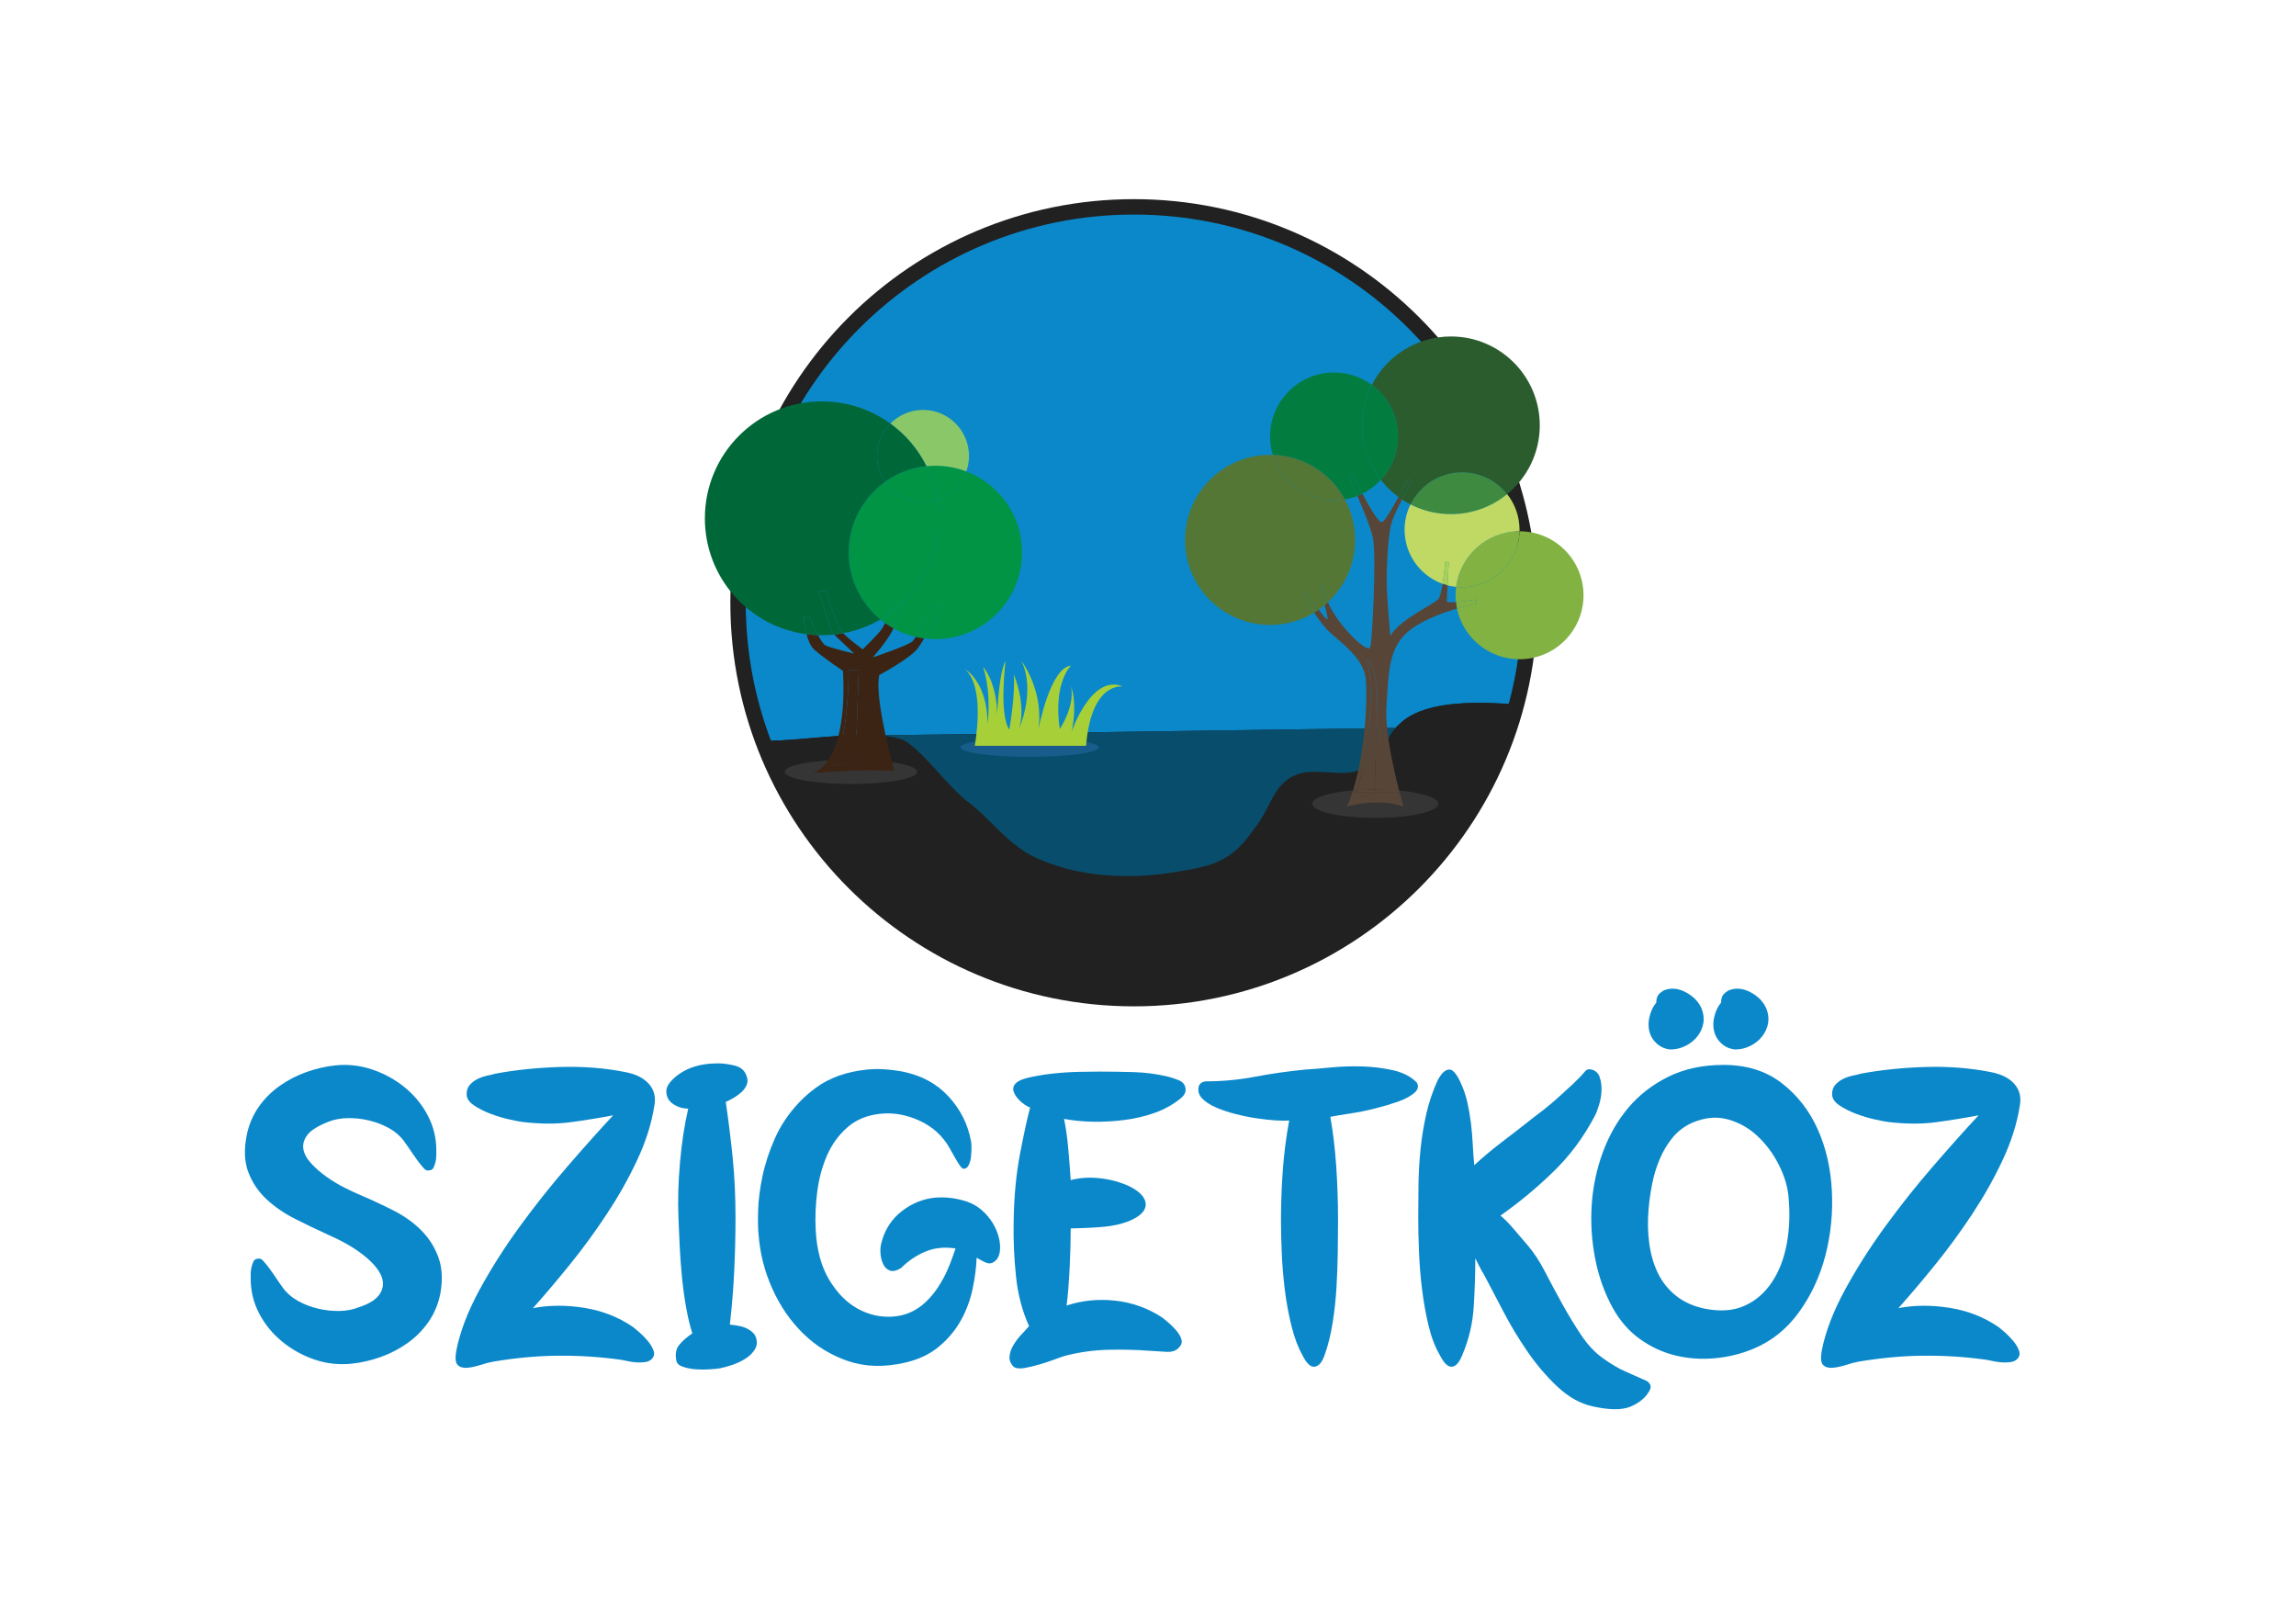 <?xml version="1.0" encoding="utf-8"?>
<!-- Generator: Adobe Illustrator 16.0.0, SVG Export Plug-In . SVG Version: 6.00 Build 0)  -->
<!DOCTYPE svg PUBLIC "-//W3C//DTD SVG 1.0//EN" "http://www.w3.org/TR/2001/REC-SVG-20010904/DTD/svg10.dtd">
<svg version="1.0" id="Layer_1" xmlns="http://www.w3.org/2000/svg" xmlns:xlink="http://www.w3.org/1999/xlink" x="0px" y="0px"
	 width="841.89px" height="595.28px" viewBox="0 0 841.89 595.28" enable-background="new 0 0 841.89 595.28" xml:space="preserve">
<path fill="#212121" d="M415.771,73.012c81.72,0,147.969,66.248,147.969,147.968c0,81.718-66.249,147.964-147.969,147.964
	c-81.722,0-147.969-66.246-147.969-147.964C267.803,139.26,334.05,73.012,415.771,73.012"/>
<g>
	<g id="XMLID_5_">
		<g>
			<path fill="#0B88CA" d="M558.097,220.98c0,12.832-1.697,25.27-4.885,37.101c-7.176-0.482-18.08-0.957-27.301,1.156
				c-5.078,1.156-9.644,3.099-12.802,6.256c-0.489,0.422-0.949,0.882-1.379,1.371l-189.867,2.721
				c-12.201-0.741-30.132,1.957-39.168,1.957c-5.975-15.714-9.244-32.756-9.244-50.562c0-78.604,63.719-142.322,142.322-142.322
				C494.378,78.658,558.097,142.376,558.097,220.98z"/>
			<path fill="#212121" d="M525.911,259.237c9.221-2.113,20.125-1.638,27.301-1.156c-16.323,60.613-71.673,105.222-137.438,105.222
				c-60.798,0-112.687-38.123-133.079-91.761c9.036,0,26.967-2.698,39.168-1.957c3.818,0.222,7.161,0.778,9.637,1.838
				c6.671,3.706,15.566,16.308,22.979,22.238c8.154,5.93,14.084,14.825,23.72,20.014c16.308,8.154,36.322,8.896,53.371,5.931
				c13.343-2.224,20.015-3.707,28.168-15.566c6.672-8.154,6.672-16.308,15.566-20.015c0.341-0.133,0.689-0.259,1.045-0.363
				c0.46-0.141,0.935-0.26,1.409-0.356c2.765-0.549,5.744-0.378,8.747-0.186c0.141,0.007,0.281,0.015,0.422,0.03
				c4.507,0.333,9.073,0.756,13.12-0.837c12.32-4.87,8.54-14.321,13.617-15.478l-1.935,0.03c0.43-0.489,0.89-0.949,1.379-1.371
				C516.268,262.335,520.833,260.393,525.911,259.237z"/>
			<path fill="#212121" d="M511.73,266.864l1.935-0.03c-5.077,1.157-1.297,10.608-13.617,15.478
				c-4.047,1.593-8.613,1.171-13.12,0.837c4.463,0.296,8.955,0.593,12.839-1.349C505.808,279.118,507.595,271.571,511.73,266.864z"
				/>
			<path fill="#084D6B" d="M321.863,269.585l189.867-2.721c-4.136,4.707-5.923,12.253-11.964,14.937
				c-3.884,1.942-8.376,1.646-12.839,1.349c-0.141-0.015-0.281-0.022-0.422-0.03c-3.01-0.222-5.99-0.371-8.747,0.186
				c-0.482,0.096-0.949,0.208-1.409,0.356c-0.355,0.104-0.704,0.229-1.045,0.363c-8.895,3.707-8.895,11.86-15.566,20.015
				c-8.153,11.859-14.825,13.343-28.168,15.566c-17.049,2.965-37.063,2.224-53.371-5.931c-9.636-5.188-15.566-14.084-23.72-20.014
				c-7.413-5.93-16.308-18.532-22.979-22.238C329.024,270.363,325.681,269.807,321.863,269.585z"/>
			<path fill="#39B54A" d="M477.759,283.306c2.757-0.556,5.737-0.408,8.747-0.186C483.503,282.928,480.523,282.757,477.759,283.306z
				"/>
			<path fill="#39B54A" d="M476.35,283.662c0.46-0.148,0.927-0.26,1.409-0.356C477.284,283.402,476.81,283.521,476.35,283.662z"/>
		</g>
		<g>
		</g>
	</g>
</g>
<path fill="#175C8A" d="M402.956,273.997c0,1.919-11.376,3.478-25.411,3.478c-14.033,0-25.41-1.559-25.41-3.478
	c0-1.925,11.377-3.479,25.41-3.479C391.58,270.517,402.956,272.072,402.956,273.997z"/>
<path fill="#A7CF38" d="M357.408,273.419c0,0,4.137-21.423-3.587-28.098c0,0,8.276,4.523,8.276,20.023
	c0,0,1.654-10.765-1.655-20.881c0,0,6.348,6.889,4.967,21.743c0,0,0.551-19.162,3.31-23.899c0,0-2.482,19.593,1.381,25.192
	c0,0,2.207-12.488,1.655-20.239c0,0,4.691,10.98,1.932,19.808c0,0,6.155-13.565,0.869-24.761c0,0,8.449,11.196,6.136,25.404
	c0,0,4.308-23.037,12.033-23.681c0,0-6.621,6.028-4.138,23.25c0,0,5.665-8.369,4.138-15.597c0,0,2.452,5.481,0.262,16.462
	c0,0,7.188-21.293,18.774-16.462c0,0-11.587-2.053-13.518,21.735H357.408z"/>
<g id="XMLID_4_">
	<path fill="#3C2415" d="M409.247,201.451"/>
	<path fill="#361C0E" d="M404.349,201.014c0,0.008,0,0.008,0,0.018h-0.008C404.341,201.031,404.349,201.021,404.349,201.014z"/>
</g>
<ellipse fill="#353535" cx="312.033" cy="282.951" rx="24.276" ry="4.469"/>
<path fill="#353535" d="M527.401,294.647c0,2.882-10.355,5.218-23.131,5.218c-12.771,0-23.128-2.336-23.128-5.218
	c0-2.88,10.357-5.211,23.128-5.211C517.046,289.437,527.401,291.768,527.401,294.647z"/>
<g id="XMLID_3_">
	<g id="XMLID_6_">
		<path fill="#82B241" d="M557.176,194.779c12.961,0,23.46,10.508,23.46,23.46c0,12.955-10.499,23.453-23.46,23.453
			c-11.276,0-20.7-7.967-22.946-18.567c4.089-1.2,7.067-1.776,7.067-1.776v-1.563c0,0-4.271,0.681-7.441,0.926
			c-0.089-0.813-0.133-1.643-0.133-2.473c0-1.038,0.07-2.068,0.202-3.074c0.717,0.08,1.44,0.115,2.185,0.115
			C547.559,215.28,556.869,206.152,557.176,194.779z"/>
		<path fill="#82B241" d="M557.176,194.779c-0.307,11.374-9.617,20.501-21.066,20.501c-0.744,0-1.468-0.036-2.185-0.115
			C535.427,203.663,545.262,194.779,557.176,194.779z"/>
		<path fill="#3E8A41" d="M536.109,173.146c6.708,0,12.673,3.136,16.532,8.008c-5.614,4.595-12.785,7.345-20.612,7.345
			c-5.345,0-10.394-1.283-14.84-3.571C520.621,177.949,527.803,173.146,536.109,173.146z"/>
		<path fill="#82B241" d="M541.297,221.349c0,0-2.979,0.576-7.067,1.776c-0.165-0.797-0.288-1.591-0.374-2.413
			c3.17-0.245,7.441-0.926,7.441-0.926V221.349z"/>
		<path fill="#BFD964" d="M532.029,188.499c7.827,0,14.998-2.75,20.612-7.345c2.84,3.59,4.534,8.124,4.534,13.067
			c0,0.183,0,0.376,0,0.558c-11.914,0-21.749,8.884-23.251,20.386c-1.073-0.103-2.123-0.294-3.146-0.566
			c0.212-4.01,0.446-8.567,0.446-8.567h-1.274c0,0-0.357,4.227-0.977,8.017c-8.124-2.925-13.942-10.7-13.942-19.827
			c0-3.336,0.777-6.49,2.157-9.293C521.636,187.216,526.685,188.499,532.029,188.499z"/>
		<path fill="#A9D155" d="M531.226,206.031c0,0-0.234,4.557-0.446,8.567c-0.61-0.159-1.213-0.341-1.805-0.55
			c0.619-3.791,0.977-8.017,0.977-8.017H531.226z"/>
		<path fill="#2B5C2D" d="M517.75,176.237c0,0-1.8,3.231-3.658,6.883c-0.447-0.297-0.885-0.603-1.312-0.917
			c1.87-3.504,3.404-6.681,3.404-6.681L517.75,176.237z"/>
		<path fill="#2B5C2D" d="M514.092,183.12c1.858-3.651,3.658-6.883,3.658-6.883l-1.565-0.715c0,0-1.534,3.177-3.404,6.681
			c-2.43-1.782-4.604-3.896-6.447-6.272c3.879-4.183,6.255-9.782,6.255-15.931c0-7.757-3.764-14.621-9.566-18.884
			c5.399-10.542,16.36-17.757,29.008-17.757c17.992,0,32.57,14.587,32.57,32.579c0,10.167-4.654,19.242-11.958,25.215
			c-3.859-4.872-9.824-8.008-16.532-8.008c-8.307,0-15.488,4.804-18.92,11.782C516.126,184.387,515.085,183.774,514.092,183.12z"/>
		<path fill="#027D3F" d="M506.333,175.931c-4.305-5.52-6.864-12.464-6.864-19.993c0-5.345,1.283-10.384,3.553-14.822
			c5.803,4.263,9.566,11.127,9.566,18.884C512.588,166.149,510.212,171.748,506.333,175.931z"/>
		<path fill="#027D3F" d="M494.621,174.954c0,0,1.396,2.979,3.092,6.873c-1.459,0.569-2.997,1.004-4.576,1.268
			c-5.137-9.451-15.007-15.957-26.431-16.316c-0.646-2.139-0.997-4.418-0.997-6.777c0-12.944,10.501-23.444,23.434-23.444
			c5.2,0,9.993,1.688,13.879,4.56c-2.27,4.438-3.553,9.477-3.553,14.822c0,7.528,2.56,14.473,6.864,19.993
			c-1.922,2.08-4.227,3.808-6.794,5.084c-1.941-3.607-3.494-6.769-3.494-6.769L494.621,174.954z"/>
		<path fill="#574638" d="M504.036,289.379c2.568-0.086,5.24-0.131,7.984-0.131c0.289,0,0.576,0,0.854,0
			c0.115,0.446,0.228,0.876,0.333,1.284c-2.689-0.034-5.433-0.061-8.218-0.061c-0.332,0-0.665,0-0.988,0.008
			C504.011,290.226,504.02,289.86,504.036,289.379z"/>
		<path fill="#574638" d="M501.765,242.057c0,0,3.356,4.115,3.214,13.339c-0.121,7.905-0.76,28.309-0.942,33.983
			c-2.194,0.08-4.297,0.177-6.315,0.308c1.268-4.885,3.396-13.739,4.044-20.386c0.944-9.653,1.521-22.979-0.892-26.523l0.892-1.285
			V242.057z"/>
		<path fill="#574638" d="M503.984,290.868c0,0-4.83,1.001-7.233,2.405c0,0,0.298-1.036,0.744-2.741
			c2.139-0.034,4.306-0.053,6.506-0.053C503.992,290.726,503.984,290.868,503.984,290.868z"/>
		<path fill="#574638" d="M500.873,242.777c2.413,3.545,1.836,16.871,0.892,26.523c-0.647,6.647-2.776,15.501-4.044,20.386
			c-0.541,0.038-1.073,0.069-1.607,0.112c4.788-15.172,5.364-35.222,4.612-41.268c-0.847-6.858-7.948-12.142-12.77-16.402
			c-2.097-1.844-4.288-4.787-6.088-7.521c0.586-0.35,1.155-0.727,1.705-1.11c1.677,2.28,3.176,4.097,3.24,3.362
			c0.025-0.383-0.48-2.586-1.087-5.021c0.387-0.324,0.78-0.655,1.155-1.014c4.419,9.537,14.849,18.962,15.547,16.411
			c0.847-3.118,2.27-33.763,0.986-40.001c-0.725-3.555-3.467-10.271-5.694-15.408c0.62-0.251,1.232-0.515,1.818-0.811
			c2.638,4.908,5.999,10.647,7.143,10.402c1.085-0.236,3.836-4.969,6.099-9.214c0.427,0.314,0.864,0.62,1.312,0.917
			c-1.618,3.143-3.271,6.612-3.862,8.578c-1.277,4.251-1.982,17.589-1.703,23.974c0.288,6.386,1.273,17.453,1.273,17.453
			c3.268-5.957,16.037-11.635,17.602-13.478c0.627-0.742,1.152-3.075,1.573-5.598c0.592,0.209,1.194,0.392,1.805,0.55
			c-0.14,2.89-0.262,5.485-0.262,5.895c0,0.375,1.478,0.366,3.338,0.218c0.086,0.822,0.209,1.616,0.374,2.413
			c-4.992,1.464-11.642,3.866-16.479,7.299c-8.798,6.246-8.517,15.898-9.364,28.667c-0.575,8.585,2.446,22.174,4.488,30.157
			c-0.277,0-0.564,0-0.854,0c-2.744,0-5.416,0.045-7.984,0.131c0.183-5.674,0.821-26.078,0.942-33.983
			c0.143-9.224-3.214-13.339-3.214-13.339v-0.565L500.873,242.777z"/>
		<path fill="#574638" d="M504.001,290.479c-2.2,0-4.367,0.019-6.506,0.053c0.069-0.261,0.15-0.55,0.226-0.846
			c2.019-0.131,4.121-0.228,6.315-0.308C504.02,289.86,504.011,290.226,504.001,290.479z"/>
		<path fill="#027D3F" d="M497.713,181.826c-1.695-3.894-3.092-6.873-3.092-6.873l1.424-0.707c0,0,1.553,3.162,3.494,6.769
			c-0.586,0.296-1.198,0.56-1.818,0.811C497.721,181.826,497.721,181.826,497.713,181.826z"/>
		<path fill="#574638" d="M495.871,290.548c0.541-0.007,1.081-0.016,1.624-0.016c-0.446,1.705-0.744,2.741-0.744,2.741
			c2.403-1.404,7.233-2.405,7.233-2.405s0.008-0.143,0.017-0.389c0.323-0.008,0.656-0.008,0.988-0.008
			c2.785,0,5.528,0.026,8.218,0.061c0.819,3.152,1.422,5.154,1.422,5.154c-9.361-3.406-20.717,0-20.717,0
			C494.638,294.073,495.285,292.35,495.871,290.548z"/>
		<path fill="#574638" d="M495.871,290.548c0.077-0.242,0.166-0.496,0.242-0.749c0.534-0.043,1.066-0.074,1.607-0.112
			c-0.075,0.296-0.156,0.585-0.226,0.846C496.952,290.532,496.412,290.541,495.871,290.548z"/>
		<path fill="#547736" d="M477.814,217.838c0,0,1.704,3.206,4.054,6.77c-4.706,2.864-10.245,4.508-16.159,4.508
			c-17.221,0-31.179-13.951-31.179-31.173c0-17.216,13.958-31.181,31.179-31.181c0.333,0,0.657,0.008,0.997,0.016
			c2.909,9.644,11.863,16.656,22.437,16.656c1.363,0,2.692-0.112,3.994-0.34c2.393,4.419,3.755,9.477,3.755,14.849
			c0,9.049-3.861,17.197-10.01,22.882c-1.004-2.148-1.695-4.297-1.904-6.324h-1.136c0,0,1.041,3.905,1.885,7.337
			c-0.696,0.584-1.413,1.136-2.153,1.66c-2.166-2.944-4.62-6.656-4.62-6.656L477.814,217.838z"/>
		<path fill="#547736" d="M484.978,214.501c0.209,2.026,0.9,4.175,1.904,6.324c-0.375,0.358-0.769,0.689-1.155,1.014
			c-0.844-3.433-1.885-7.337-1.885-7.337H484.978z"/>
		<path fill="#547736" d="M466.706,166.777c11.424,0.359,21.294,6.866,26.431,16.316c-1.302,0.228-2.631,0.34-3.994,0.34
			C478.569,183.434,469.615,176.421,466.706,166.777z"/>
		<path fill="#547736" d="M478.953,216.842c0,0,2.454,3.712,4.62,6.656c-0.55,0.383-1.119,0.76-1.705,1.11
			c-2.35-3.564-4.054-6.77-4.054-6.77L478.953,216.842z"/>
	</g>
</g>
<g>
	<path fill="#009444" d="M354.324,172.835c-1.757,4.9-5.716,8.742-10.68,10.346c-0.694-4.339-2.043-8.461-3.941-12.262
		c1.078-0.11,2.174-0.168,3.28-0.168C346.981,170.75,350.801,171.487,354.324,172.835z"/>
	<path fill="#009444" d="M326.2,224.928c-0.55,1.206-1.127,2.443-1.657,3.5c-0.593-0.418-1.166-0.863-1.724-1.321
		C323.979,226.428,325.11,225.702,326.2,224.928z"/>
	<path fill="#009444" d="M330.289,221.608c-0.463,2.242-1.349,5.929-2.659,8.766c-1.068-0.589-2.1-1.236-3.087-1.946
		c0.53-1.057,1.107-2.293,1.657-3.5C327.63,223.9,328.997,222.794,330.289,221.608z"/>
	<path fill="#89C768" d="M355.313,167.139c0,1.999-0.346,3.92-0.988,5.696c-3.523-1.348-7.343-2.085-11.341-2.085
		c-1.106,0-2.202,0.058-3.28,0.168c-3.096-6.217-7.661-11.578-13.243-15.623c3.058-3.097,7.301-5.015,11.995-5.015
		C347.767,150.281,355.313,157.83,355.313,167.139z"/>
	<path fill="#009444" d="M343.645,183.181c0.361,2.226,0.543,4.507,0.543,6.834c0,12.503-5.356,23.757-13.898,31.593
		c0.25-1.219,0.375-2.012,0.375-2.012h-2.163c0,0-1.068,2.59-2.301,5.332c-1.09,0.773-2.221,1.5-3.381,2.179
		c-7.1-5.83-11.622-14.674-11.622-24.57c0-10.677,5.263-20.126,13.342-25.892c3.032,4.436,8.133,7.35,13.916,7.35
		C340.267,183.995,342.012,183.71,343.645,183.181z"/>
	<path fill="#006838" d="M326.46,155.296c5.582,4.044,10.147,9.406,13.243,15.623c-5.62,0.573-10.803,2.615-15.164,5.727
		c-1.854-2.706-2.939-5.981-2.939-9.506C321.6,162.524,323.454,158.34,326.46,155.296z"/>
	<path fill="#009444" d="M345.393,222.147c0,0-3.614,6.994-6.532,11.913c-1.049-0.139-2.089-0.326-3.105-0.562
		c2.282-3.587,6.294-11.351,6.294-11.351H345.393z"/>
	<path fill="#3C2415" d="M305.105,280.473c0,0,6.271-1.169,8.591-1.016l1.2-33.713h-3.689
		C311.207,245.744,311.207,272.98,305.105,280.473z M320.477,280.473c-6.548,0-12.813,0.146-18.57,0.408
		c9.378-9.456,7.157-34.975,7.157-34.975s-6.866-4.521-10.403-7.658c-1.449-1.286-2.368-3.538-2.951-5.735
		c1.396,0.182,2.813,0.299,4.242,0.343c0.992,1.867,2.032,3.459,2.832,3.822c2.157,0.981,10.408,2.943,10.408,2.943l-7.336-6.979
		c1.123-0.121,2.23-0.279,3.323-0.487c2.487,2.524,7.153,5.896,7.153,5.896s5.303-5.106,6.872-7.264
		c0.356-0.491,0.829-1.337,1.339-2.36c0.987,0.71,2.019,1.357,3.087,1.946c-0.158,0.346-0.327,0.684-0.501,1
		c-2.293,4.207-6.82,9.34-7.061,9.617c0.396-0.127,12.975-4.337,14.521-5.885c0.274-0.272,0.678-0.845,1.165-1.608
		c1.017,0.236,2.057,0.423,3.105,0.562c-0.871,1.462-1.675,2.744-2.307,3.598c-2.75,3.727-14.136,9.818-14.136,9.818
		c-1.633,7.006,3.232,26.597,4.934,33.051C325.102,280.496,322.81,280.473,320.477,280.473z"/>
	<path fill="#006838" d="M301.324,147.151c9.393,0,18.075,3.021,25.136,8.145c-3.006,3.044-4.86,7.229-4.86,11.843
		c0,3.525,1.085,6.8,2.939,9.506c-8.079,5.765-13.342,15.215-13.342,25.892c0,9.896,4.522,18.74,11.622,24.57
		c-4.157,2.414-8.752,4.148-13.641,5.048c-0.573-0.583-1.029-1.123-1.289-1.564c-1.378-2.355-5.106-13.938-5.106-13.938h-2.552
		l4.709,15.118l0.915,0.872c-1.488,0.154-3.001,0.235-4.531,0.235c-0.458,0-0.916-0.002-1.373-0.021
		c-1.694-3.19-3.256-7.173-3.256-7.173l-1.965,0.588c0,0,0.14,3.072,0.979,6.243c-21.023-2.751-37.248-20.73-37.248-42.499
		C258.461,166.344,277.647,147.151,301.324,147.151"/>
	<path fill="#009444" d="M374.771,202.537c0,17.555-14.233,31.788-31.788,31.788c-1.396,0-2.773-0.094-4.123-0.264
		c2.918-4.919,6.532-11.913,6.532-11.913h-3.344c0,0-4.012,7.764-6.294,11.351c-2.88-0.67-5.605-1.731-8.125-3.125
		c1.311-2.837,2.196-6.524,2.659-8.766c8.542-7.836,13.898-19.09,13.898-31.593c0-2.327-0.182-4.608-0.543-6.834
		c4.964-1.604,8.923-5.446,10.68-10.346C366.278,177.401,374.771,188.979,374.771,202.537"/>
	<path fill="#009444" d="M338.455,183.995c-5.783,0-10.884-2.914-13.916-7.35c4.361-3.112,9.544-5.153,15.164-5.727
		c1.898,3.801,3.247,7.923,3.941,12.262C342.012,183.71,340.267,183.995,338.455,183.995z"/>
	<path fill="#009444" d="M328.501,219.596h2.163c0,0-0.125,0.792-0.375,2.012c-1.292,1.186-2.659,2.292-4.089,3.32
		C327.433,222.186,328.501,219.596,328.501,219.596z"/>
	<path fill="#3C2415" d="M327.352,280.527c0.347,1.327,0.563,2.097,0.563,2.097c-12.763-0.789-29.648,0.785-29.648,0.785
		c1.379-0.596,2.58-1.458,3.641-2.528c5.757-0.262,12.022-0.408,18.57-0.408C322.81,280.473,325.102,280.496,327.352,280.527z"/>
	<path fill="#3C2415" d="M314.896,245.744l-1.2,33.713c-2.319-0.153-8.591,1.016-8.591,1.016c6.102-7.493,6.102-34.729,6.102-34.729
		H314.896z"/>
	<path fill="#006838" d="M307.89,230.591c0.26,0.441,0.716,0.982,1.289,1.564c-1.093,0.208-2.2,0.366-3.323,0.487l-0.915-0.872
		l-4.709-15.118h2.552C302.783,216.653,306.512,228.236,307.89,230.591z"/>
	<path fill="#006838" d="M296.695,225.683c0,0,1.562,3.983,3.256,7.173c-1.43-0.044-2.846-0.161-4.242-0.343
		c-0.839-3.171-0.979-6.243-0.979-6.243L296.695,225.683z"/>
</g>
<g>
	<path fill="#0B88CA" d="M90.423,416.428c0.754-3.895,2.197-7.382,4.336-10.462c2.135-3.079,4.713-5.686,7.729-7.825
		c3.016-2.134,6.282-3.83,9.802-5.09c3.517-1.254,7.037-2.072,10.557-2.449c4.648-0.501,9.205,0,13.668,1.508
		c4.459,1.509,8.45,3.71,11.97,6.599c3.518,2.891,6.315,6.315,8.389,10.274c2.074,3.958,3.111,8.199,3.111,12.725
		c0,0.377,0,0.975,0,1.79c0,0.818-0.095,1.635-0.283,2.45c-0.188,0.818-0.441,1.542-0.754,2.168
		c-0.315,0.631-0.849,0.944-1.603,0.944c-0.754,0.251-1.508-0.126-2.262-1.132c-1.132-1.255-2.327-2.829-3.582-4.713
		c-1.258-1.885-2.389-3.517-3.394-4.902c-1.384-1.885-3.204-3.455-5.467-4.712c-2.262-1.255-4.713-2.196-7.352-2.827
		c-2.64-0.629-5.278-0.911-7.918-0.85c-2.639,0.064-5.027,0.536-7.163,1.414c-3.771,1.508-6.286,3.111-7.541,4.807
		c-1.257,1.696-1.729,3.426-1.414,5.186c0.313,1.762,1.288,3.52,2.922,5.276c1.632,1.763,3.518,3.395,5.656,4.903
		c2.136,1.508,4.336,2.826,6.598,3.958c2.263,1.131,4.147,2.011,5.655,2.64c4.147,1.76,8.2,3.646,12.159,5.654
		c3.959,2.014,7.352,4.431,10.18,7.258c2.828,2.829,4.931,6.129,6.315,9.897c1.381,3.771,1.632,8.171,0.754,13.196
		c-0.754,3.896-2.2,7.386-4.336,10.462c-2.139,3.081-4.713,5.688-7.729,7.824c-3.017,2.137-6.286,3.835-9.803,5.09
		c-3.521,1.257-7.04,2.073-10.557,2.45c-4.778,0.503-9.364,0-13.762-1.509c-4.4-1.508-8.359-3.704-11.877-6.598
		c-3.52-2.89-6.314-6.313-8.388-10.272c-2.074-3.961-3.111-8.201-3.111-12.725c0-0.377,0-0.973,0-1.793
		c0-0.815,0.095-1.632,0.283-2.45c0.188-0.815,0.438-1.537,0.754-2.168c0.313-0.626,0.849-0.941,1.603-0.941
		c0.754-0.251,1.508,0.126,2.262,1.132c1.131,1.257,2.324,2.827,3.582,4.713c1.255,1.883,2.386,3.52,3.393,4.899
		c1.382,1.886,3.205,3.458,5.468,4.713c2.262,1.26,4.712,2.201,7.352,2.829c2.639,0.629,5.278,0.913,7.917,0.847
		c2.64-0.062,5.025-0.533,7.164-1.413c3.895-1.255,6.472-2.95,7.729-5.09c1.255-2.135,1.319-4.397,0.188-6.785
		c-1.132-2.387-3.364-4.87-6.692-7.448c-3.331-2.573-7.573-4.994-12.725-7.257c-4.147-1.886-8.2-3.833-12.159-5.845
		c-3.959-2.009-7.417-4.396-10.368-7.162c-2.954-2.764-5.155-6.034-6.598-9.803C89.637,426.042,89.415,421.583,90.423,416.428z"/>
	<path fill="#0B88CA" d="M239.913,405.493c-1.008,6.411-3.082,12.979-6.222,19.7c-3.143,6.727-6.851,13.322-11.122,19.795
		c-4.273,6.475-8.798,12.662-13.573,18.568c-4.777,5.908-9.301,11.249-13.572,16.023c5.906-1.131,12.188-1.16,18.851-0.095
		c6.66,1.069,12.631,3.427,17.909,7.07c0.501,0.377,1.287,1.036,2.356,1.978c1.066,0.944,2.074,1.98,3.017,3.112
		c0.942,1.131,1.632,2.293,2.073,3.486c0.439,1.195,0.218,2.234-0.659,3.111c-0.631,0.631-1.446,1.006-2.451,1.132
		c-1.008,0.126-2.044,0.159-3.11,0.093c-1.069-0.063-2.168-0.219-3.299-0.47c-1.131-0.252-2.139-0.439-3.017-0.567
		c-7.417-1.003-14.893-1.475-22.433-1.413c-7.541,0.063-15.458,0.787-23.753,2.168c-1.385,0.253-2.954,0.659-4.713,1.226
		c-1.762,0.564-3.394,0.913-4.901,1.037c-1.508,0.125-2.671-0.219-3.487-1.037c-0.818-0.815-0.975-2.606-0.472-5.372
		c1.382-6.911,4.21-14.294,8.483-22.152c4.271-7.853,9.205-15.613,14.798-23.281c5.591-7.663,11.436-15.016,17.532-22.055
		c6.095-7.037,11.655-13.258,16.684-18.663c-5.279,1.008-10.527,1.854-15.741,2.545c-5.216,0.692-11.027,0.659-17.438-0.095
		c-1.007-0.124-2.639-0.439-4.901-0.942c-2.262-0.5-4.557-1.192-6.881-2.072c-2.326-0.88-4.368-1.917-6.126-3.112
		c-1.762-1.192-2.64-2.545-2.64-4.053c0-1.381,0.378-2.512,1.131-3.395c0.755-0.877,1.697-1.601,2.828-2.168
		c1.131-0.564,2.292-0.97,3.487-1.224c1.193-0.251,2.229-0.5,3.11-0.754c7.414-1.383,15.331-2.199,23.753-2.45
		c8.418-0.251,16.4,0.377,23.941,1.883c3.894,0.755,6.786,2.234,8.671,4.431C239.913,399.683,240.54,402.354,239.913,405.493z"/>
	<path fill="#0B88CA" d="M277.236,490.514c0.5,1.509,0.345,2.922-0.472,4.241c-0.818,1.321-1.979,2.452-3.487,3.394
		s-3.11,1.696-4.808,2.263c-1.696,0.564-3.175,0.975-4.43,1.224c-0.754,0.129-1.979,0.254-3.676,0.378
		c-1.696,0.128-3.426,0.128-5.185,0c-1.762-0.124-3.363-0.439-4.807-0.942c-1.446-0.5-2.233-1.254-2.356-2.263
		c-0.504-2.386-0.159-4.302,1.036-5.749c1.193-1.444,2.796-2.857,4.808-4.24c-0.881-2.764-1.635-5.906-2.263-9.426
		c-0.63-3.518-1.13-7.165-1.508-10.934c-0.377-3.771-0.659-7.542-0.848-11.311c-0.189-3.771-0.348-7.353-0.472-10.747
		c-0.253-6.282-0.064-13.007,0.565-20.172c0.627-7.162,1.632-13.761,3.017-19.792c-1.508,0-2.922-0.313-4.241-0.944
		c-1.32-0.626-2.295-1.413-2.922-2.354c-0.631-0.944-0.914-2.043-0.849-3.3c0.062-1.254,0.783-2.575,2.167-3.958
		c4.021-4.022,9.615-6.034,16.778-6.034c1.885,0,3.958,0.282,6.221,0.85c2.263,0.564,3.706,1.916,4.336,4.053
		c0.377,1.132,0.345,2.168-0.094,3.109c-0.442,0.944-1.069,1.791-1.886,2.545c-0.818,0.755-1.762,1.447-2.827,2.075
		c-1.069,0.629-2.045,1.129-2.922,1.507c1.004,6.788,1.853,13.606,2.545,20.454c0.688,6.852,1.036,14.171,1.036,21.962
		c0,6.409-0.159,12.914-0.471,19.513c-0.315,6.596-0.849,13.166-1.603,19.697c0.754,0.128,1.632,0.254,2.639,0.377
		c1.005,0.129,1.979,0.378,2.922,0.755c0.943,0.377,1.792,0.882,2.545,1.508C276.482,488.882,276.982,489.637,277.236,490.514z"/>
	<path fill="#0B88CA" d="M362.819,463.18c-0.378,0-0.819-0.095-1.319-0.282c-0.505-0.19-1.635-0.785-3.394-1.791
		c-0.127,3.646-0.631,7.512-1.508,11.593c-0.882,4.085-2.327,7.917-4.337,11.499c-2.012,3.581-4.683,6.757-8.012,9.52
		c-3.331,2.766-7.446,4.713-12.347,5.845c-7.668,1.762-14.643,1.572-20.925-0.564c-6.286-2.137-11.771-5.498-16.454-10.088
		c-4.684-4.584-8.453-10.051-11.308-16.4c-2.854-6.345-4.533-12.912-5.04-19.699c-0.253-2.261-0.315-5.306-0.188-9.142
		c0.124-3.832,0.663-8.012,1.614-12.537s2.475-9.143,4.565-13.855c2.092-4.713,5.04-9.079,8.845-13.102
		c1.777-1.886,3.865-3.705,6.263-5.467c2.397-1.76,5.167-3.204,8.31-4.336c3.14-1.131,6.627-1.886,10.462-2.263
		c3.832-0.377,8.136-0.123,12.913,0.755c6.91,1.385,12.537,4.43,16.872,9.143c4.336,4.713,7.069,10.148,8.2,16.306
		c0.124,0.503,0.189,1.319,0.189,2.45c0,1.132-0.065,2.263-0.189,3.395c-0.126,1.131-0.409,2.139-0.848,3.017
		c-0.442,0.88-1.037,1.318-1.791,1.318c-0.377,0-0.819-0.344-1.32-1.036c-0.503-0.69-1.007-1.476-1.508-2.357
		c-0.504-0.878-1.007-1.758-1.508-2.638c-0.504-0.878-0.819-1.444-0.942-1.698c-2.516-4.397-6.159-7.696-10.934-9.895
		c-4.778-2.199-9.553-3.048-14.327-2.545c-4.901,0.503-8.954,2.168-12.159,4.995c-3.205,2.826-5.688,6.252-7.446,10.274
		c-1.762,4.022-2.954,8.452-3.585,13.288c-0.63,4.841-0.815,9.521-0.563,14.046c0.377,7.288,2.009,13.355,4.901,18.191
		c2.89,4.839,6.378,8.389,10.463,10.651c4.082,2.261,8.389,3.235,12.913,2.92c4.524-0.311,8.482-2.04,11.876-5.183
		c1.759-1.632,3.299-3.455,4.618-5.467c1.32-2.009,2.419-3.989,3.299-5.938c0.879-1.947,1.57-3.677,2.074-5.185
		c0.501-1.509,0.878-2.573,1.131-3.204c-4.023-0.627-7.699-0.252-11.028,1.131c-3.331,1.385-6.314,3.395-8.953,6.031
		c-1.635,1.008-2.987,1.321-4.054,0.944c-1.069-0.377-1.885-1.132-2.45-2.263c-0.566-1.132-0.914-2.45-1.037-3.959
		c-0.127-1.508,0-2.889,0.377-4.147c1.255-4.774,3.771-8.607,7.54-11.499c3.771-2.891,7.918-4.525,12.442-4.902
		c3.894-0.249,7.696,0.254,11.404,1.509c3.706,1.257,6.816,3.835,9.332,7.729c1.005,1.634,1.759,3.394,2.262,5.277
		c0.501,1.886,0.628,3.709,0.378,5.467c-0.254,1.385-0.755,2.422-1.509,3.111C364.327,462.836,363.573,463.18,362.819,463.18z"/>
	<path fill="#0B88CA" d="M426.345,483.161c0.501,0.378,1.227,0.976,2.168,1.791c0.944,0.818,1.853,1.729,2.734,2.734
		c0.878,1.006,1.509,2.045,1.886,3.109c0.375,1.07,0.188,2.045-0.566,2.922c-1.008,1.386-2.64,2.012-4.9,1.886
		c-2.263-0.123-4.273-0.251-6.033-0.377c-5.028-0.377-10.118-0.5-15.271-0.377c-5.153,0.126-10.243,0.818-15.27,2.073
		c-1.008,0.253-2.421,0.726-4.24,1.413c-1.824,0.692-3.71,1.321-5.657,1.886c-1.949,0.566-3.802,1.008-5.56,1.321
		c-1.762,0.315-3.081,0.158-3.96-0.473c-1.13-1.131-1.635-2.386-1.508-3.771c0.124-1.381,0.595-2.764,1.414-4.146
		c0.815-1.382,1.791-2.668,2.922-3.865c1.132-1.193,2.074-2.229,2.828-3.109c-2.516-5.529-4.118-11.655-4.808-18.382
		c-0.691-6.721-0.975-13.289-0.849-19.699c0.124-9.298,0.91-17.687,2.357-25.167c1.443-7.476,2.668-13.102,3.676-16.87
		c-0.631-0.252-1.319-0.629-2.073-1.132c-0.755-0.5-1.479-1.131-2.168-1.886c-0.692-0.754-1.226-1.536-1.603-2.357
		c-0.378-0.815-0.442-1.601-0.189-2.354c0.501-1.383,2.136-2.42,4.902-3.112c2.763-0.688,5.844-1.224,9.237-1.601
		c3.392-0.377,6.722-0.596,9.99-0.659c3.266-0.062,5.656-0.095,7.163-0.095c4.022,0,8.23,0.063,12.632,0.187
		c4.397,0.129,8.672,0.693,12.817,1.698c1.006,0.254,2.231,0.66,3.677,1.225c1.444,0.566,2.293,1.479,2.545,2.734
		c0.377,1.385-0.188,2.704-1.696,3.958c-2.766,2.263-5.908,4.022-9.426,5.28c-3.52,1.257-7.195,2.137-11.028,2.637
		c-3.835,0.506-7.666,0.726-11.499,0.662c-3.835-0.064-7.447-0.408-10.839-1.039c0.626,2.894,1.129,6.35,1.506,10.369
		c0.377,4.022,0.69,8.045,0.944,12.065c3.394-0.878,7.004-1.098,10.839-0.659c3.833,0.441,7.382,1.413,10.652,2.922
		c4.02,2.011,6.031,4.273,6.031,6.785c-0.126,1.386-0.785,2.578-1.979,3.582c-1.197,1.008-2.798,1.886-4.807,2.64
		c-2.389,0.88-5.062,1.478-8.013,1.791c-2.955,0.315-7.196,0.535-12.725,0.659c0,2.011-0.033,4.243-0.095,6.692
		c-0.064,2.45-0.159,4.967-0.282,7.54c-0.126,2.578-0.282,5.09-0.473,7.54c-0.187,2.452-0.407,4.62-0.659,6.506
		c5.654-1.886,11.624-2.48,17.91-1.791C415.285,477.538,421.068,479.645,426.345,483.161z"/>
	<path fill="#0B88CA" d="M519.47,396.822c0.752,1.257,0.564,2.45-0.566,3.581c-1.509,1.386-3.615,2.545-6.316,3.489
		c-2.703,0.941-5.56,1.791-8.576,2.545s-6.003,1.352-8.953,1.791c-2.955,0.44-5.375,0.847-7.258,1.224
		c1.003,5.656,1.725,11.721,2.168,18.193c0.438,6.473,0.659,13.102,0.659,19.888c0,3.394-0.033,7.195-0.095,11.405
		c-0.064,4.213-0.221,8.515-0.472,12.912c-0.252,4.402-0.724,8.766-1.414,13.102c-0.692,4.336-1.667,8.266-2.922,11.783
		c-1.006,2.891-2.327,4.335-3.959,4.335c-1.385,0-2.765-1.38-4.146-4.147c-1.637-2.89-2.988-6.471-4.053-10.744
		c-1.07-4.271-1.886-8.702-2.453-13.292c-0.564-4.584-0.941-9.109-1.131-13.571c-0.188-4.461-0.282-8.389-0.282-11.782
		c0-6.157,0.218-12.283,0.659-18.382c0.441-6.093,1.227-12.219,2.357-18.378c-1.008,0.125-2.578,0.125-4.713,0
		c-2.139-0.124-4.494-0.378-7.07-0.755c-2.575-0.377-5.215-0.91-7.917-1.604c-2.703-0.688-5.123-1.508-7.257-2.449
		c-2.14-0.942-3.803-2.042-4.995-3.3c-1.195-1.254-1.604-2.701-1.227-4.335c0.377-1.132,1.255-1.76,2.64-1.886
		c6.031,0,12.032-0.564,18.002-1.696c5.97-1.131,12.16-2.009,18.568-2.64c2.386-0.123,5.467-0.377,9.238-0.754
		s7.635-0.501,11.593-0.377c3.959,0.125,7.729,0.598,11.312,1.413C514.473,393.21,517.331,394.688,519.47,396.822z"/>
	<path fill="#0B88CA" d="M603.543,506.16c0.629,0.252,1.132,0.722,1.509,1.414c0.377,0.69,0.251,1.537-0.377,2.545
		c-1.383,2.386-3.646,4.243-6.786,5.562c-3.143,1.318-7.794,1.288-13.95-0.095c-4.523-1.008-8.797-3.395-12.817-7.163
		c-4.025-3.771-7.701-8.073-11.028-12.914c-3.333-4.836-6.316-9.803-8.956-14.893c-2.638-5.09-4.964-9.52-6.974-13.288
		c-0.631-1.006-1.197-2.01-1.697-3.018c-0.503-1.006-1.006-2.009-1.509-3.017c0,5.656-0.189,11.564-0.571,17.722
		c-0.38,6.157-1.774,12.063-4.185,17.72c-1.143,2.891-2.474,4.335-3.995,4.335c-1.395,0-2.789-1.38-4.186-4.147
		c-1.774-3.015-3.172-6.627-4.185-10.839c-1.015-4.21-1.807-8.607-2.379-13.197c-0.568-4.584-0.95-9.171-1.138-13.761
		c-0.192-4.587-0.287-8.766-0.287-12.534c0-4.023,0.03-8.169,0.095-12.442c0.064-4.271,0.317-8.579,0.764-12.915
		c0.441-4.335,1.139-8.606,2.092-12.819c0.951-4.207,2.315-8.261,4.092-12.157c1.392-2.763,2.851-4.148,4.376-4.148
		c1.266,0,2.598,1.509,3.995,4.525c1.138,2.389,1.997,4.839,2.565,7.351c0.572,2.516,1.016,5.061,1.333,7.635
		c0.318,2.578,0.539,5.156,0.667,7.729c0.126,2.578,0.317,5.185,0.569,7.824c3.268-3.017,6.722-5.906,10.369-8.671
		c3.643-2.764,7.286-5.593,10.934-8.484c1.003-0.754,2.355-1.79,4.054-3.111c1.695-1.319,3.455-2.794,5.277-4.429
		c1.821-1.631,3.645-3.299,5.467-4.997c1.821-1.695,3.36-3.299,4.62-4.808c0.5-0.626,1.255-0.815,2.26-0.564
		c1.509,0.377,2.515,1.319,3.018,2.827c0.5,1.509,0.721,3.143,0.659,4.902c-0.064,1.76-0.377,3.553-0.941,5.372
		c-0.567,1.824-1.104,3.176-1.604,4.054c-4.022,7.668-9.082,14.453-15.175,20.359c-6.098,5.908-12.537,11.249-19.322,16.023
		c1.632,1.385,3.266,3.05,4.902,4.995c1.632,1.952,3.327,3.93,5.09,5.938c2.26,2.64,4.396,5.908,6.408,9.803
		c2.009,3.896,4.115,7.824,6.316,11.783c2.196,3.958,4.491,7.729,6.88,11.311c2.386,3.581,5.09,6.441,8.104,8.576
		c3.017,2.14,5.685,3.71,8.012,4.713C598.232,503.772,600.777,504.903,603.543,506.16z"/>
	<path fill="#0B88CA" d="M632.009,390.414c8.42,0,15.487,2.198,21.208,6.598c5.719,4.4,10.116,9.99,13.197,16.778
		c3.078,6.785,4.836,14.297,5.276,22.526c0.439,8.232-0.346,16.211-2.354,23.941c-2.014,7.729-5.249,14.674-9.71,20.831
		c-4.462,6.159-10.023,10.62-16.684,13.384c-4.522,1.886-9.269,3.048-14.232,3.488c-4.967,0.441-9.771,0.093-14.421-1.038
		c-4.65-1.132-8.986-3.141-13.007-6.032c-4.024-2.889-7.352-6.721-9.992-11.498c-3.017-5.531-5.153-11.563-6.408-18.099
		c-1.26-6.532-1.667-13.102-1.227-19.7c0.439-6.598,1.791-12.974,4.054-19.133c2.263-6.157,5.372-11.593,9.331-16.309
		c3.958-4.712,8.86-8.512,14.704-11.403C617.589,391.858,624.344,390.414,632.009,390.414z M625.033,479.77
		c5.657,1.129,10.526,0.785,14.61-1.038c4.084-1.819,7.447-4.713,10.087-8.672c2.638-3.958,4.459-8.699,5.467-14.232
		c1.004-5.528,1.193-11.373,0.564-17.532c-0.377-3.643-1.572-7.445-3.581-11.403c-2.012-3.961-4.59-7.414-7.729-10.369
		c-3.143-2.951-6.757-4.995-10.839-6.127c-4.087-1.131-8.389-0.754-12.914,1.132c-2.892,1.257-5.311,3.048-7.258,5.372
		c-1.949,2.326-3.551,4.966-4.808,7.917c-1.257,2.955-2.198,6.033-2.827,9.238c-0.631,3.204-1.069,6.315-1.318,9.33
		c-0.378,4.402-0.282,8.609,0.282,12.632c0.566,4.022,1.632,7.635,3.204,10.839c1.57,3.204,3.771,5.939,6.598,8.199
		C617.398,477.317,620.888,478.89,625.033,479.77z M623.904,369.678c0.752,1.883,0.971,3.707,0.659,5.467
		c-0.315,1.76-1.036,3.363-2.167,4.805c-1.132,1.447-2.578,2.611-4.336,3.489c-1.763,0.88-3.647,1.318-5.656,1.318
		c-2.263-0.249-4.146-1.224-5.654-2.922c-1.509-1.695-2.263-3.8-2.263-6.315c0-1.255,0.249-2.638,0.754-4.146
		c0.5-1.508,1.193-2.763,2.073-3.771c0-1.004,0.189-1.853,0.566-2.545c0.377-0.688,1.129-1.35,2.261-1.979
		c2.514-1.006,5.151-0.785,7.919,0.659C620.823,365.186,622.773,367.163,623.904,369.678z M647.655,369.678
		c0.754,1.883,0.973,3.707,0.659,5.467c-0.313,1.76-1.036,3.363-2.168,4.805c-1.129,1.447-2.575,2.611-4.335,3.489
		c-1.76,0.88-3.646,1.318-5.654,1.318c-2.263-0.249-4.148-1.224-5.657-2.922c-1.506-1.695-2.26-3.8-2.26-6.315
		c0-1.255,0.249-2.638,0.754-4.146c0.501-1.508,1.193-2.763,2.073-3.771c0-1.004,0.188-1.853,0.564-2.545
		c0.377-0.688,1.131-1.35,2.263-1.979c2.512-1.006,5.151-0.785,7.917,0.659C644.574,365.186,646.524,367.163,647.655,369.678z"/>
	<path fill="#0B88CA" d="M740.593,405.493c-1.008,6.411-3.081,12.979-6.221,19.7c-3.143,6.727-6.853,13.322-11.124,19.795
		c-4.273,6.475-8.797,12.662-13.571,18.568c-4.779,5.908-9.302,11.249-13.573,16.023c5.905-1.131,12.188-1.16,18.851-0.095
		c6.66,1.069,12.63,3.427,17.909,7.07c0.5,0.377,1.288,1.036,2.355,1.978c1.067,0.944,2.075,1.98,3.017,3.112
		c0.944,1.131,1.632,2.293,2.073,3.486c0.438,1.195,0.218,2.234-0.66,3.111c-0.631,0.631-1.446,1.006-2.449,1.132
		c-1.009,0.126-2.045,0.159-3.109,0.093c-1.07-0.063-2.171-0.219-3.3-0.47c-1.131-0.252-2.139-0.439-3.017-0.567
		c-7.417-1.003-14.893-1.475-22.433-1.413c-7.542,0.063-15.459,0.787-23.753,2.168c-1.385,0.253-2.955,0.659-4.713,1.226
		c-1.762,0.564-3.394,0.913-4.902,1.037c-1.508,0.125-2.67-0.219-3.486-1.037c-0.818-0.815-0.975-2.606-0.472-5.372
		c1.383-6.911,4.21-14.294,8.483-22.152c4.271-7.853,9.205-15.613,14.798-23.281c5.59-7.663,11.435-15.016,17.532-22.055
		c6.093-7.037,11.654-13.258,16.683-18.663c-5.277,1.008-10.525,1.854-15.741,2.545c-5.216,0.692-11.026,0.659-17.438-0.095
		c-1.006-0.124-2.64-0.439-4.899-0.942c-2.263-0.5-4.559-1.192-6.881-2.072c-2.327-0.88-4.369-1.917-6.129-3.112
		c-1.76-1.192-2.637-2.545-2.637-4.053c0-1.381,0.377-2.512,1.131-3.395c0.754-0.877,1.695-1.601,2.827-2.168
		c1.131-0.564,2.291-0.97,3.486-1.224c1.193-0.251,2.229-0.5,3.112-0.754c7.414-1.383,15.331-2.199,23.75-2.45
		c8.42-0.251,16.401,0.377,23.943,1.883c3.892,0.755,6.785,2.234,8.671,4.431C740.593,399.683,741.219,402.354,740.593,405.493z"/>
</g>
</svg>

